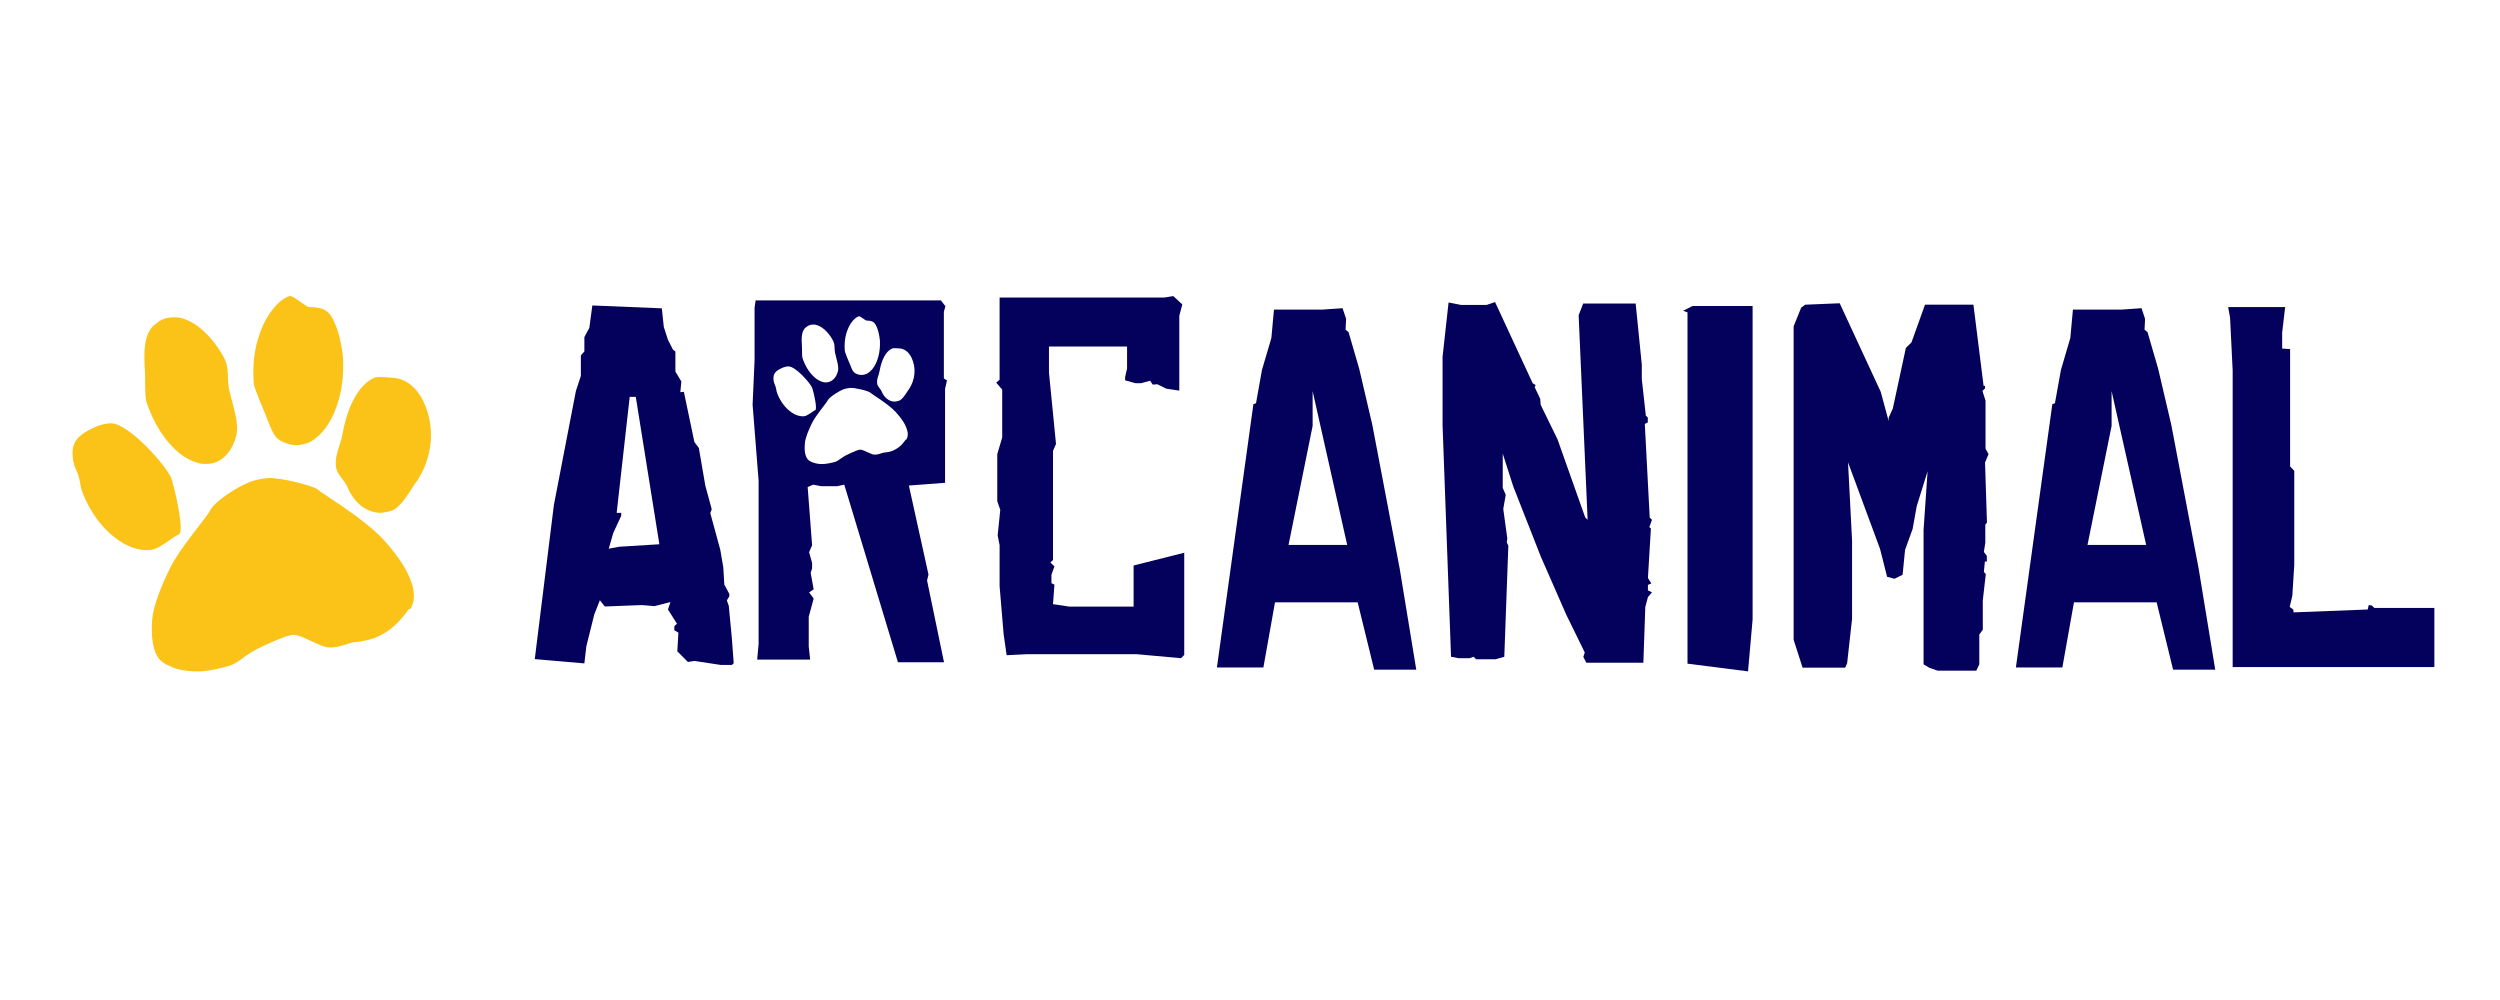 <svg xmlns="http://www.w3.org/2000/svg" xmlns:xlink="http://www.w3.org/1999/xlink" width="100" zoomAndPan="magnify" viewBox="0 0 75 30" height="40" preserveAspectRatio="xMidYMid meet" version="1.0"><defs><clipPath id="ca24be780d"><path d="M 2 8.59 L 13 8.59 L 13 20.199 L 2 20.199 Z M 2 8.59 " clip-rule="nonzero"/></clipPath><clipPath id="c8c6e64d08"><path d="M 29 8.59 L 36 8.59 L 36 20 L 29 20 Z M 29 8.59 " clip-rule="nonzero"/></clipPath><clipPath id="f56d509193"><path d="M 36 9 L 43 9 L 43 20.199 L 36 20.199 Z M 36 9 " clip-rule="nonzero"/></clipPath><clipPath id="5e50c95667"><path d="M 50 9 L 53 9 L 53 20.199 L 50 20.199 Z M 50 9 " clip-rule="nonzero"/></clipPath><clipPath id="f5343b918a"><path d="M 53 9 L 60 9 L 60 20.199 L 53 20.199 Z M 53 9 " clip-rule="nonzero"/></clipPath><clipPath id="f6bc52861f"><path d="M 60 9 L 67 9 L 67 20.199 L 60 20.199 Z M 60 9 " clip-rule="nonzero"/></clipPath><clipPath id="1ac74a3b0c"><path d="M 66 9 L 73.523 9 L 73.523 20.199 L 66 20.199 Z M 66 9 " clip-rule="nonzero"/></clipPath></defs><g clip-path="url(#ca24be780d)"><path fill="#fbc218" d="M 7.738 10.184 C 7.828 9.867 7.934 9.633 8.094 9.398 C 8.277 9.141 8.445 8.973 8.676 8.883 C 8.777 8.84 9.18 9.211 9.27 9.211 C 9.762 9.23 9.934 9.289 10.164 10.027 C 10.211 10.184 10.277 10.562 10.289 10.73 C 10.312 11.168 10.277 11.578 10.164 11.984 C 10.016 12.52 9.762 12.934 9.441 13.168 C 9.293 13.281 9.227 13.301 9.055 13.336 C 8.918 13.359 8.906 13.359 8.801 13.348 C 8.746 13.348 8.664 13.324 8.629 13.312 C 8.277 13.191 8.219 13.102 8.012 12.555 C 7.965 12.418 7.625 11.668 7.613 11.5 C 7.578 11.008 7.613 10.598 7.738 10.172 Z M 4.613 9.77 C 4.703 9.68 4.832 9.59 4.945 9.555 C 5.059 9.523 5.195 9.512 5.336 9.523 C 5.816 9.59 6.34 10.047 6.707 10.707 C 6.891 11.043 6.801 11.277 6.867 11.66 C 6.973 12.141 7.188 12.699 7.086 13.078 C 6.973 13.516 6.719 13.805 6.387 13.895 C 6.25 13.93 6.031 13.93 5.883 13.871 C 5.711 13.816 5.527 13.715 5.379 13.594 C 4.957 13.246 4.613 12.719 4.395 12.062 C 4.34 11.883 4.359 11.379 4.352 11.211 C 4.305 10.551 4.316 10.047 4.613 9.758 Z M 3.547 16.199 C 3.09 15.887 2.723 15.395 2.484 14.801 C 2.438 14.68 2.426 14.633 2.383 14.387 C 2.324 14.086 2.176 14.02 2.176 13.57 C 2.176 13.125 2.562 12.945 2.906 12.789 C 3.012 12.742 3.207 12.699 3.332 12.699 C 3.891 12.711 5.023 14.02 5.141 14.352 C 5.254 14.688 5.539 15.965 5.367 16.031 C 5.195 16.098 4.785 16.477 4.5 16.5 C 4.18 16.523 3.867 16.422 3.539 16.199 Z M 12.258 18.277 C 12.203 18.367 12.031 18.582 11.926 18.68 C 11.719 18.895 11.469 19.051 11.207 19.152 C 11.078 19.195 10.816 19.25 10.68 19.262 C 10.449 19.262 10.074 19.508 9.73 19.398 C 9.387 19.285 8.961 19.004 8.746 19.051 C 8.586 19.086 8.586 19.086 8.426 19.152 C 8.332 19.184 8.105 19.285 7.934 19.363 C 7.258 19.664 7.223 19.879 6.832 19.988 C 6.641 20.047 6.25 20.125 6.09 20.137 C 5.746 20.156 5.449 20.125 5.184 20.023 C 5.082 19.98 4.91 19.902 4.852 19.844 C 4.555 19.609 4.531 19.004 4.566 18.582 C 4.602 18.156 4.852 17.551 5.094 17.059 C 5.402 16.422 6.168 15.574 6.309 15.305 C 6.445 15.035 7.164 14.566 7.566 14.434 C 7.668 14.398 7.91 14.352 8.012 14.344 C 8.379 14.309 9.422 14.578 9.535 14.688 C 9.648 14.801 10.887 15.527 11.492 16.176 C 11.961 16.691 12.234 17.117 12.363 17.531 C 12.453 17.832 12.43 18.078 12.305 18.277 Z M 12.477 14.465 C 12.27 14.777 12.043 15.191 11.766 15.316 C 11.676 15.348 11.457 15.395 11.367 15.383 C 10.965 15.359 10.609 15.07 10.414 14.59 C 10.336 14.41 10.117 14.242 10.082 14.02 C 10.027 13.66 10.211 13.379 10.277 13.012 C 10.414 12.25 10.727 11.559 11.227 11.332 C 11.344 11.289 11.652 11.324 11.766 11.332 C 12.145 11.344 12.488 11.602 12.695 12.027 C 13.07 12.801 12.992 13.715 12.488 14.465 Z M 12.477 14.465 " fill-opacity="1" fill-rule="nonzero"/></g><path fill="#03015c" d="M 22.016 19.891 L 21.957 19.949 L 21.629 19.949 L 20.832 19.828 L 20.637 19.859 L 20.32 19.539 L 20.352 18.98 L 20.23 18.906 L 20.23 18.785 L 20.309 18.711 L 20.039 18.285 L 20.113 18.062 L 19.633 18.184 L 19.258 18.152 L 18.145 18.195 L 17.996 18.008 L 17.828 18.434 L 17.59 19.391 L 17.531 19.902 L 16.043 19.773 L 16.617 15.148 L 17.277 11.73 L 17.426 11.277 L 17.426 10.66 L 17.531 10.543 L 17.531 10.113 L 17.68 9.836 L 17.77 9.164 L 19.855 9.25 L 19.914 9.809 L 20.039 10.195 L 20.188 10.488 L 20.262 10.547 L 20.262 11.148 L 20.441 11.445 L 20.41 11.766 L 20.516 11.754 L 20.832 13.262 L 20.965 13.438 L 21.16 14.57 L 21.352 15.277 L 21.309 15.395 L 21.609 16.496 L 21.699 17.023 L 21.73 17.539 L 21.879 17.816 L 21.879 17.891 L 21.805 18.012 L 21.863 18.172 L 21.953 19.113 L 22.012 19.902 Z M 19.074 11.906 L 18.891 11.906 L 18.5 15.387 L 18.637 15.387 L 18.637 15.473 L 18.398 15.988 L 18.262 16.461 L 18.578 16.402 L 19.781 16.328 L 19.074 11.91 Z M 19.074 11.906 " fill-opacity="1" fill-rule="nonzero"/><path fill="#03015c" d="M 28.316 11.348 L 28.316 9.352 L 28.363 9.188 L 28.227 9.012 L 22.668 9.012 L 22.637 9.234 L 22.637 10.805 L 22.578 12.141 L 22.758 14.418 L 22.758 19.32 L 22.715 19.789 L 24.305 19.789 L 24.262 19.395 L 24.262 18.5 L 24.41 17.957 L 24.273 17.77 L 24.41 17.68 L 24.32 17.184 L 24.363 17.051 L 24.363 16.887 L 24.273 16.566 L 24.363 16.359 L 24.23 14.613 L 24.395 14.539 L 24.633 14.586 L 25.117 14.586 L 25.328 14.539 L 26.938 19.867 L 28.32 19.867 L 27.812 17.414 L 27.855 17.238 L 27.266 14.566 L 28.352 14.484 L 28.352 11.664 L 28.41 11.414 L 28.32 11.355 Z M 25.391 10 C 25.43 9.875 25.469 9.785 25.531 9.691 C 25.605 9.59 25.672 9.523 25.762 9.488 C 25.801 9.473 25.961 9.617 25.996 9.617 C 26.191 9.625 26.258 9.648 26.348 9.938 C 26.367 10 26.391 10.148 26.398 10.215 C 26.406 10.387 26.391 10.551 26.348 10.707 C 26.289 10.922 26.191 11.082 26.062 11.176 C 26.004 11.219 25.977 11.227 25.91 11.242 C 25.855 11.25 25.852 11.25 25.812 11.246 C 25.789 11.246 25.758 11.238 25.742 11.234 C 25.605 11.184 25.582 11.148 25.5 10.934 C 25.48 10.879 25.348 10.586 25.344 10.52 C 25.328 10.324 25.344 10.164 25.391 9.996 Z M 24.16 9.836 C 24.199 9.801 24.246 9.766 24.293 9.754 C 24.336 9.738 24.391 9.734 24.445 9.738 C 24.633 9.766 24.844 9.945 24.984 10.207 C 25.059 10.34 25.023 10.43 25.051 10.582 C 25.09 10.77 25.176 10.992 25.137 11.141 C 25.09 11.312 24.992 11.426 24.859 11.461 C 24.805 11.477 24.719 11.477 24.66 11.453 C 24.594 11.43 24.523 11.391 24.465 11.344 C 24.297 11.207 24.16 11 24.074 10.738 C 24.055 10.668 24.062 10.473 24.059 10.406 C 24.039 10.145 24.043 9.945 24.16 9.832 Z M 23.742 12.367 C 23.562 12.246 23.418 12.051 23.324 11.82 C 23.305 11.77 23.301 11.754 23.281 11.656 C 23.262 11.535 23.203 11.512 23.203 11.336 C 23.203 11.156 23.355 11.086 23.488 11.027 C 23.531 11.008 23.605 10.992 23.656 10.992 C 23.879 10.996 24.324 11.512 24.367 11.641 C 24.414 11.773 24.527 12.277 24.457 12.305 C 24.391 12.328 24.23 12.48 24.117 12.488 C 23.988 12.496 23.867 12.457 23.738 12.367 Z M 27.172 13.188 C 27.148 13.223 27.082 13.309 27.043 13.348 C 26.961 13.43 26.859 13.492 26.758 13.531 C 26.707 13.551 26.605 13.57 26.551 13.574 C 26.461 13.574 26.312 13.672 26.176 13.629 C 26.039 13.586 25.875 13.473 25.789 13.492 C 25.727 13.504 25.727 13.504 25.664 13.531 C 25.625 13.543 25.535 13.586 25.469 13.617 C 25.203 13.734 25.188 13.816 25.035 13.863 C 24.961 13.883 24.805 13.914 24.742 13.918 C 24.609 13.93 24.492 13.914 24.387 13.875 C 24.348 13.859 24.277 13.828 24.258 13.805 C 24.141 13.711 24.129 13.473 24.145 13.309 C 24.156 13.141 24.258 12.902 24.352 12.707 C 24.473 12.457 24.773 12.121 24.828 12.016 C 24.883 11.91 25.168 11.727 25.324 11.672 C 25.363 11.66 25.461 11.641 25.5 11.637 C 25.645 11.625 26.055 11.73 26.098 11.773 C 26.145 11.82 26.633 12.105 26.871 12.359 C 27.055 12.562 27.164 12.73 27.211 12.895 C 27.25 13.012 27.238 13.109 27.191 13.188 Z M 27.258 11.688 C 27.176 11.809 27.086 11.973 26.977 12.02 C 26.941 12.035 26.855 12.051 26.82 12.047 C 26.664 12.039 26.523 11.926 26.445 11.734 C 26.414 11.664 26.328 11.598 26.316 11.512 C 26.293 11.371 26.367 11.258 26.391 11.113 C 26.445 10.812 26.566 10.543 26.766 10.453 C 26.812 10.438 26.934 10.449 26.977 10.453 C 27.129 10.457 27.262 10.559 27.344 10.727 C 27.492 11.031 27.461 11.391 27.262 11.688 Z M 27.258 11.688 " fill-opacity="1" fill-rule="nonzero"/><g clip-path="url(#c8c6e64d08)"><path fill="#03015c" d="M 35.531 19.645 L 35.43 19.746 L 34.09 19.625 L 30.832 19.625 L 30.199 19.656 L 30.109 19.027 L 29.988 17.586 L 29.988 16.355 L 29.93 16.059 L 30.008 15.297 L 29.918 15.035 L 29.918 13.625 L 30.066 13.125 L 30.066 11.688 L 29.887 11.48 L 29.988 11.391 L 29.988 8.926 L 34.93 8.926 L 35.199 8.883 L 35.469 9.133 L 35.379 9.473 L 35.379 11.719 L 34.988 11.66 L 34.719 11.527 L 34.582 11.539 L 34.504 11.422 L 34.234 11.496 L 34.066 11.496 L 33.754 11.41 L 33.754 11.309 L 33.812 11.055 L 33.812 10.395 L 31.469 10.395 L 31.469 11.176 L 31.68 13.32 L 31.59 13.527 L 31.59 16.801 L 31.512 16.875 L 31.633 16.992 L 31.543 17.242 L 31.543 17.496 L 31.633 17.539 L 31.59 18.125 L 32.086 18.199 L 34.008 18.199 L 34.008 16.965 L 35.527 16.582 L 35.527 19.648 Z M 35.531 19.645 " fill-opacity="1" fill-rule="nonzero"/></g><g clip-path="url(#f56d509193)"><path fill="#03015c" d="M 41.227 20.098 L 40.73 18.07 L 38.25 18.07 L 37.902 20.023 L 36.508 20.023 L 37.602 12.125 L 37.68 12.098 L 37.859 11.098 L 38.141 10.141 L 38.219 9.289 L 39.66 9.289 L 40.277 9.246 L 40.383 9.566 L 40.367 9.891 L 40.457 9.965 L 40.773 11.051 L 41.168 12.738 L 41.992 17.066 L 42.488 20.09 L 41.227 20.09 Z M 40.414 16.34 L 39.379 11.734 L 39.379 12.777 L 38.656 16.348 L 40.414 16.348 Z M 40.414 16.34 " fill-opacity="1" fill-rule="nonzero"/></g><path fill="#03015c" d="M 49.5 15.535 L 49.559 15.594 L 49.48 15.812 L 49.527 15.855 L 49.438 17.34 L 49.539 17.504 L 49.438 17.547 L 49.438 17.711 L 49.559 17.77 L 49.438 17.914 L 49.359 18.207 L 49.301 19.883 L 47.59 19.883 L 47.5 19.707 L 47.543 19.574 L 46.988 18.441 L 46.223 16.695 L 45.398 14.594 L 45.082 13.609 L 45.082 14.637 L 45.172 14.844 L 45.098 15.27 L 45.219 16.152 L 45.203 16.27 L 45.25 16.371 L 45.129 19.703 L 44.871 19.777 L 44.285 19.777 L 44.207 19.703 L 44.086 19.746 L 43.758 19.746 L 43.531 19.703 L 43.277 12.762 L 43.277 10.703 L 43.457 9.074 L 43.832 9.148 L 44.598 9.148 L 44.852 9.062 L 45.98 11.496 L 46.07 11.555 L 46.039 11.613 L 46.207 11.965 L 46.219 12.141 L 46.727 13.184 L 47.555 15.52 L 47.629 15.594 L 47.359 9.457 L 47.496 9.105 L 49.07 9.105 L 49.254 10.941 L 49.254 11.371 L 49.375 12.469 L 49.434 12.527 L 49.434 12.672 L 49.344 12.719 L 49.492 15.535 Z M 49.5 15.535 " fill-opacity="1" fill-rule="nonzero"/><g clip-path="url(#5e50c95667)"><path fill="#03015c" d="M 52.578 9.18 L 52.578 18.586 L 52.441 20.141 L 50.625 19.91 L 50.625 9.371 L 50.492 9.324 L 50.777 9.18 Z M 52.578 9.18 " fill-opacity="1" fill-rule="nonzero"/></g><g clip-path="url(#f5343b918a)"><path fill="#03015c" d="M 59.605 15.68 L 59.559 15.738 L 59.559 16.281 L 59.516 16.559 L 59.605 16.676 L 59.605 16.852 L 59.547 16.84 L 59.516 17.16 L 59.574 17.219 L 59.484 18.012 L 59.484 18.891 L 59.379 19.035 L 59.379 19.93 L 59.289 20.121 L 58.133 20.121 L 57.875 20.031 L 57.707 19.93 L 57.707 15.898 L 57.828 14.137 L 57.5 15.191 L 57.379 15.867 L 57.152 16.496 L 57.078 17.242 L 56.836 17.363 L 56.613 17.305 L 56.402 16.469 L 55.441 13.871 L 55.562 16.219 L 55.562 18.566 L 55.414 19.898 L 55.355 20.031 L 54.078 20.031 L 53.809 19.195 L 53.809 9.789 L 54.035 9.23 L 54.156 9.141 L 55.191 9.098 L 56.422 11.754 L 56.66 12.633 L 56.66 12.531 L 56.785 12.254 L 57.176 10.438 L 57.344 10.273 L 57.75 9.141 L 59.203 9.141 L 59.508 11.578 L 59.551 11.578 L 59.551 11.652 L 59.473 11.727 L 59.566 12.02 L 59.566 13.461 L 59.656 13.625 L 59.551 13.875 L 59.609 15.68 Z M 59.605 15.68 " fill-opacity="1" fill-rule="nonzero"/></g><g clip-path="url(#f6bc52861f)"><path fill="#03015c" d="M 65.195 20.098 L 64.699 18.07 L 62.219 18.07 L 61.871 20.023 L 60.477 20.023 L 61.57 12.125 L 61.648 12.098 L 61.828 11.098 L 62.109 10.141 L 62.188 9.289 L 63.629 9.289 L 64.246 9.246 L 64.352 9.566 L 64.336 9.891 L 64.426 9.965 L 64.742 11.051 L 65.137 12.738 L 65.961 17.066 L 66.457 20.09 L 65.195 20.09 Z M 64.383 16.34 L 63.348 11.734 L 63.348 12.777 L 62.625 16.348 L 64.383 16.348 Z M 64.383 16.34 " fill-opacity="1" fill-rule="nonzero"/></g><g clip-path="url(#1ac74a3b0c)"><path fill="#03015c" d="M 73.031 20.012 L 66.98 20.012 L 66.98 11.117 L 66.902 9.531 L 66.844 9.211 L 68.555 9.211 L 68.465 9.973 L 68.465 10.457 L 68.703 10.473 L 68.703 13.992 L 68.828 14.125 L 68.828 16.945 L 68.77 17.871 L 68.691 18.207 L 68.797 18.285 L 68.809 18.371 L 71.031 18.285 L 71.062 18.152 L 71.152 18.164 L 71.23 18.238 L 73.031 18.238 L 73.031 20.016 Z M 73.031 20.012 " fill-opacity="1" fill-rule="nonzero"/></g></svg>